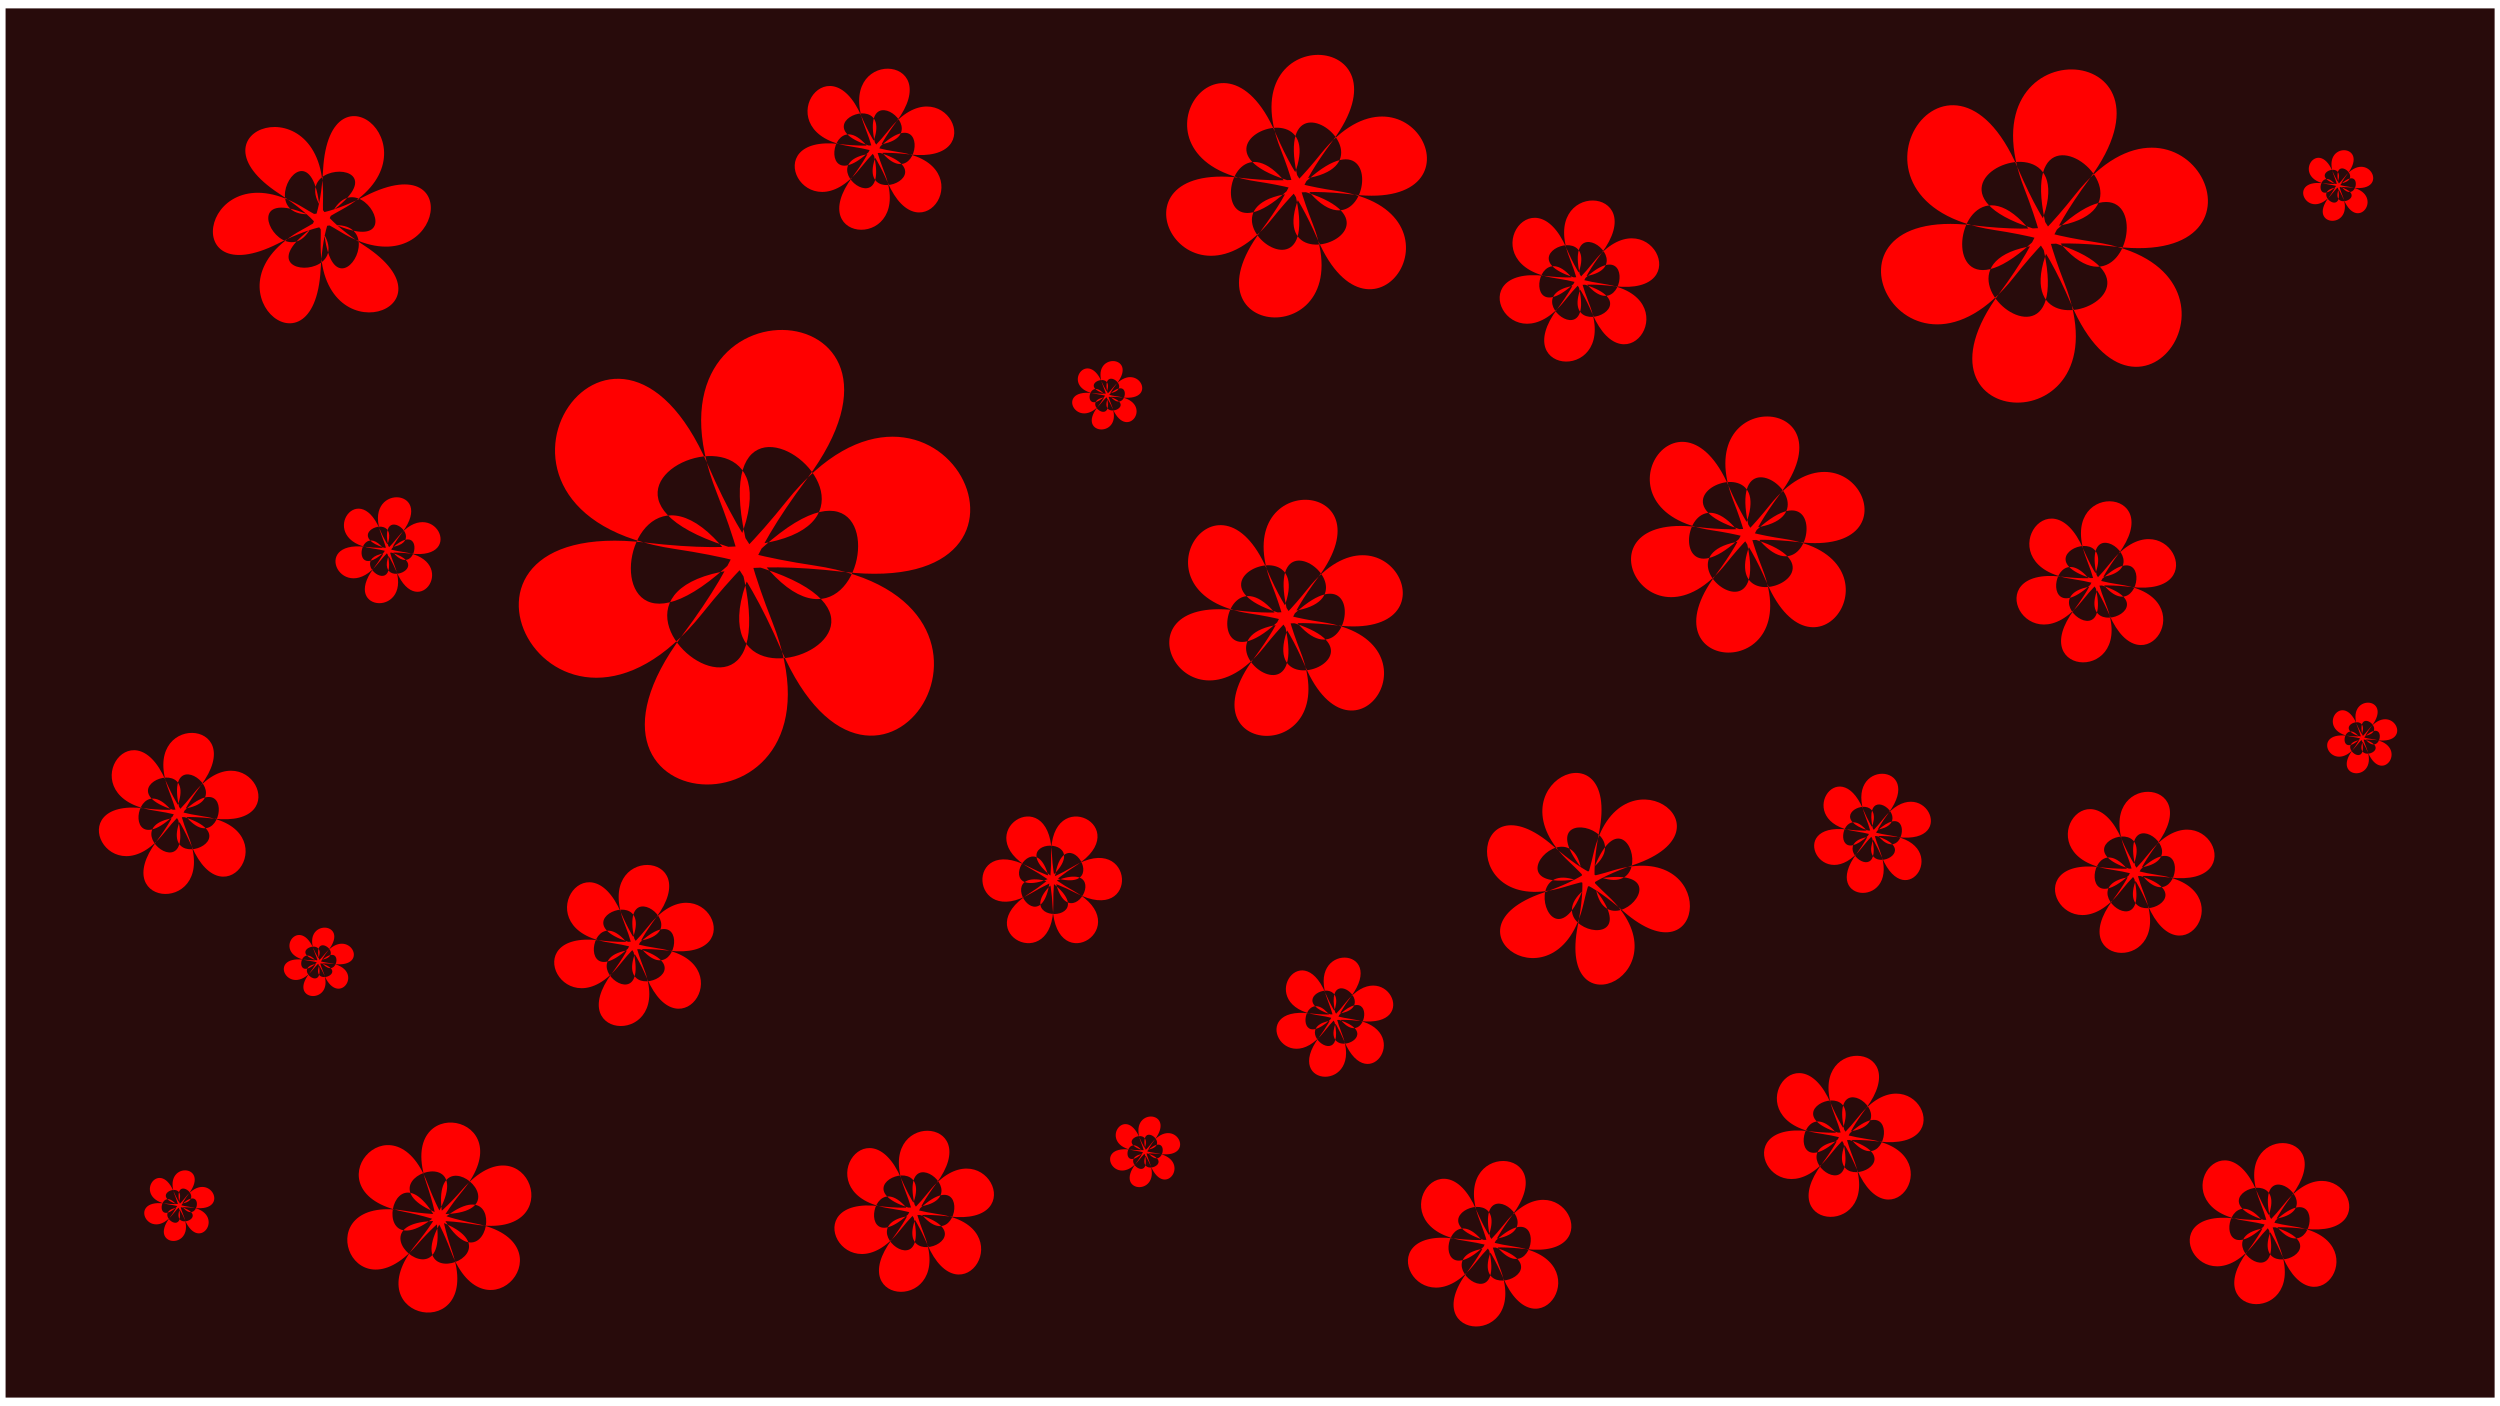 <?xml version="1.0" encoding="UTF-8" standalone="no"?>
<!-- Created with Inkscape (http://www.inkscape.org/) -->

<svg
   width="1920"
   height="1080"
   viewBox="0 0 1920 1080"
   version="1.1"
   id="svg5"
   inkscape:version="1.2.2 (b0a8486541, 2022-12-01)"
   sodipodi:docname="header.svg"
   xmlns:inkscape="http://www.inkscape.org/namespaces/inkscape"
   xmlns:sodipodi="http://sodipodi.sourceforge.net/DTD/sodipodi-0.dtd"
   xmlns="http://www.w3.org/2000/svg"
   xmlns:svg="http://www.w3.org/2000/svg">
  <sodipodi:namedview
     id="namedview7"
     pagecolor="#505050"
     bordercolor="#eeeeee"
     borderopacity="1"
     inkscape:showpageshadow="0"
     inkscape:pageopacity="0"
     inkscape:pagecheckerboard="0"
     inkscape:deskcolor="#505050"
     inkscape:document-units="px"
     showgrid="false"
     inkscape:zoom="0.17842065"
     inkscape:cx="1188.2033"
     inkscape:cy="986.4329"
     inkscape:window-width="1366"
     inkscape:window-height="699"
     inkscape:window-x="0"
     inkscape:window-y="0"
     inkscape:window-maximized="1"
     inkscape:current-layer="g230" />
  <defs
     id="defs2" />
  <g
     inkscape:label="Layer 1"
     inkscape:groupmode="layer"
     id="layer1">
    <g
       id="g230"
       transform="matrix(3.931,0,0,2.205,-41.43,-20.521)">
      <rect
         style="display:inline;fill:#280b0b;stroke-width:1.014"
         id="rect816"
         width="486.285"
         height="483.855"
         x="11.628"
         y="12.231"
         ry="0" />
      <path
         sodipodi:type="star"
         style="fill:#ff0000;stroke-width:0.34"
         id="path284"
         inkscape:flatsided="false"
         sodipodi:sides="6"
         sodipodi:cx="683.5932"
         sodipodi:cy="463.29367"
         sodipodi:r1="167.77483"
         sodipodi:r2="118.6533"
         sodipodi:arg1="1.1948335"
         sodipodi:arg2="0.11868982"
         inkscape:rounded="2.6613372"
         inkscape:randomized="0"
         d="M 745.195,619.35 C 905.941,992.678 1203.383,537.611 801.412,477.344 140.157,378.203 978.886,58.598 579.245,594.67 336.307,920.545 879.128,950.603 730.335,572.352 485.566,-49.881 1181.716,516.677 517.644,438.614 113.959,391.16 359.338,876.286 612.516,558.303 1029.002,35.21 886.424,921.373 621.992,307.237 461.246,-66.091 163.803,388.977 565.775,449.244 1227.029,548.385 388.3,867.989 787.941,331.917 1030.88,6.043 488.059,-24.016 636.851,354.235 881.62,976.469 185.47,409.911 849.543,487.973 1253.227,535.427 1007.848,50.301 754.67,368.285 338.184,891.378 480.763,5.215 745.195,619.35 Z"
         transform="matrix(0.06,0,0,0.107,220.777,174.925)"
         inkscape:transform-center-x="-1.0433918e-05"
         inkscape:transform-center-y="-1.7740008e-05" />
      <path
         sodipodi:type="star"
         style="fill:#ff0000;stroke-width:0.34"
         id="path284-7"
         inkscape:flatsided="false"
         sodipodi:sides="6"
         sodipodi:cx="683.5932"
         sodipodi:cy="463.29367"
         sodipodi:r1="167.77483"
         sodipodi:r2="118.6533"
         sodipodi:arg1="1.1948335"
         sodipodi:arg2="0.11868982"
         inkscape:rounded="2.6613372"
         inkscape:randomized="0"
         d="M 745.195,619.35 C 905.941,992.678 1203.383,537.611 801.412,477.344 140.157,378.203 978.886,58.598 579.245,594.67 336.307,920.545 879.128,950.603 730.335,572.352 485.566,-49.881 1181.716,516.677 517.644,438.614 113.959,391.16 359.338,876.286 612.516,558.303 1029.002,35.21 886.424,921.373 621.992,307.237 461.246,-66.091 163.803,388.977 565.775,449.244 1227.029,548.385 388.3,867.989 787.941,331.917 1030.88,6.043 488.059,-24.016 636.851,354.235 881.62,976.469 185.47,409.911 849.543,487.973 1253.227,535.427 1007.848,50.301 754.67,368.285 338.184,891.378 480.763,5.215 745.195,619.35 Z"
         transform="matrix(0.041,0,0,0.073,153.36,27.461)"
         inkscape:transform-center-x="-3.1943041e-05"
         inkscape:transform-center-y="-7.8832438e-06" />
      <path
         sodipodi:type="star"
         style="fill:#ff0000;stroke-width:0.34"
         id="path284-7-6"
         inkscape:flatsided="false"
         sodipodi:sides="6"
         sodipodi:cx="683.5932"
         sodipodi:cy="463.29367"
         sodipodi:r1="167.77483"
         sodipodi:r2="118.6533"
         sodipodi:arg1="1.1948335"
         sodipodi:arg2="0.11868982"
         inkscape:rounded="2.6613372"
         inkscape:randomized="0"
         d="M 745.195,619.35 C 905.941,992.678 1203.383,537.611 801.412,477.344 140.157,378.203 978.886,58.598 579.245,594.67 336.307,920.545 879.128,950.603 730.335,572.352 485.566,-49.881 1181.716,516.677 517.644,438.614 113.959,391.16 359.338,876.286 612.516,558.303 1029.002,35.21 886.424,921.373 621.992,307.237 461.246,-66.091 163.803,388.977 565.775,449.244 1227.029,548.385 388.3,867.989 787.941,331.917 1030.88,6.043 488.059,-24.016 636.851,354.235 881.62,976.469 185.47,409.911 849.543,487.973 1253.227,535.427 1007.848,50.301 754.67,368.285 338.184,891.378 480.763,5.215 745.195,619.35 Z"
         transform="matrix(0.041,0,0,0.073,399.583,279.325)"
         inkscape:transform-center-x="-3.1943041e-05"
         inkscape:transform-center-y="-7.8832438e-06" />
      <path
         sodipodi:type="star"
         style="fill:#ff0000;stroke-width:0.34"
         id="path284-7-5"
         inkscape:flatsided="false"
         sodipodi:sides="6"
         sodipodi:cx="683.5932"
         sodipodi:cy="463.29367"
         sodipodi:r1="167.77483"
         sodipodi:r2="118.6533"
         sodipodi:arg1="1.1948335"
         sodipodi:arg2="0.11868982"
         inkscape:rounded="2.6613372"
         inkscape:randomized="0"
         d="M 745.195,619.35 C 905.941,992.678 1203.383,537.611 801.412,477.344 140.157,378.203 978.886,58.598 579.245,594.67 336.307,920.545 879.128,950.603 730.335,572.352 485.566,-49.881 1181.716,516.677 517.644,438.614 113.959,391.16 359.338,876.286 612.516,558.303 1029.002,35.21 886.424,921.373 621.992,307.237 461.246,-66.091 163.803,388.977 565.775,449.244 1227.029,548.385 388.3,867.989 787.941,331.917 1030.88,6.043 488.059,-24.016 636.851,354.235 881.62,976.469 185.47,409.911 849.543,487.973 1253.227,535.427 1007.848,50.301 754.67,368.285 338.184,891.378 480.763,5.215 745.195,619.35 Z"
         transform="matrix(0.018,0,0,0.031,214.549,132.617)"
         inkscape:transform-center-x="-1.6281178e-05"
         inkscape:transform-center-y="-1.5434841e-05" />
      <path
         sodipodi:type="star"
         style="fill:#ff0000;stroke-width:0.34"
         id="path284-7-5-3"
         inkscape:flatsided="false"
         sodipodi:sides="6"
         sodipodi:cx="683.5932"
         sodipodi:cy="463.29367"
         sodipodi:r1="167.77483"
         sodipodi:r2="118.6533"
         sodipodi:arg1="1.1948335"
         sodipodi:arg2="0.11868982"
         inkscape:rounded="2.6613372"
         inkscape:randomized="0"
         d="M 745.195,619.35 C 905.941,992.678 1203.383,537.611 801.412,477.344 140.157,378.203 978.886,58.598 579.245,594.67 336.307,920.545 879.128,950.603 730.335,572.352 485.566,-49.881 1181.716,516.677 517.644,438.614 113.959,391.16 359.338,876.286 612.516,558.303 1029.002,35.21 886.424,921.373 621.992,307.237 461.246,-66.091 163.803,388.977 565.775,449.244 1227.029,548.385 388.3,867.989 787.941,331.917 1030.88,6.043 488.059,-24.016 636.851,354.235 881.62,976.469 185.47,409.911 849.543,487.973 1253.227,535.427 1007.848,50.301 754.67,368.285 338.184,891.378 480.763,5.215 745.195,619.35 Z"
         transform="matrix(0.041,0,0,0.073,291.086,73.372)"
         inkscape:transform-center-x="-3.1943041e-05"
         inkscape:transform-center-y="-7.8832438e-06" />
      <path
         sodipodi:type="star"
         style="fill:#ff0000;stroke-width:0.34"
         id="path284-6"
         inkscape:flatsided="false"
         sodipodi:sides="6"
         sodipodi:cx="683.5932"
         sodipodi:cy="463.29367"
         sodipodi:r1="117.49393"
         sodipodi:r2="118.6533"
         sodipodi:arg1="1.2393172"
         sodipodi:arg2="0.16317351"
         inkscape:rounded="2.6613372"
         inkscape:randomized="0"
         d="M 721.831,574.391 C 835.776,875.651 1116.76,544.443 800.67,482.569 262.13,377.15 953.94,127.194 606.498,551.957 402.572,801.267 829.899,879.002 725.439,574.323 547.464,55.224 1109.837,529.371 568.261,440.859 250.39,388.909 396.732,797.852 608.362,555.048 968.927,141.367 839.491,865.47 645.356,352.196 531.411,50.936 250.426,382.144 566.516,444.018 1105.057,549.437 413.247,799.393 760.688,374.63 964.614,125.321 537.287,47.585 641.747,352.264 819.723,871.364 257.349,397.217 798.925,485.728 1116.797,537.678 970.454,128.735 758.825,371.539 398.259,785.22 527.695,61.117 721.831,574.391 Z"
         transform="matrix(0.06,0,0,0.107,55.357,383.806)"
         inkscape:transform-center-x="-1.0433918e-05"
         inkscape:transform-center-y="-1.7740008e-05" />
      <path
         sodipodi:type="star"
         style="fill:#ff0000;stroke-width:0.34"
         id="path284-7-2"
         inkscape:flatsided="false"
         sodipodi:sides="6"
         sodipodi:cx="683.5932"
         sodipodi:cy="463.29367"
         sodipodi:r1="167.77483"
         sodipodi:r2="118.6533"
         sodipodi:arg1="1.1948335"
         sodipodi:arg2="0.11868982"
         inkscape:rounded="2.6613372"
         inkscape:randomized="0"
         d="M 745.195,619.35 C 905.941,992.678 1203.383,537.611 801.412,477.344 140.157,378.203 978.886,58.598 579.245,594.67 336.307,920.545 879.128,950.603 730.335,572.352 485.566,-49.881 1181.716,516.677 517.644,438.614 113.959,391.16 359.338,876.286 612.516,558.303 1029.002,35.21 886.424,921.373 621.992,307.237 461.246,-66.091 163.803,388.977 565.775,449.244 1227.029,548.385 388.3,867.989 787.941,331.917 1030.88,6.043 488.059,-24.016 636.851,354.235 881.62,976.469 185.47,409.911 849.543,487.973 1253.227,535.427 1007.848,50.301 754.67,368.285 338.184,891.378 480.763,5.215 745.195,619.35 Z"
         transform="matrix(0.041,0,0,0.073,17.417,258.804)"
         inkscape:transform-center-x="-3.1943041e-05"
         inkscape:transform-center-y="-7.8832438e-06" />
      <path
         sodipodi:type="star"
         style="fill:#ff0000;stroke-width:0.34"
         id="path284-7-5-3-9"
         inkscape:flatsided="false"
         sodipodi:sides="6"
         sodipodi:cx="683.5932"
         sodipodi:cy="463.29367"
         sodipodi:r1="167.77483"
         sodipodi:r2="118.6533"
         sodipodi:arg1="1.1948335"
         sodipodi:arg2="0.11868982"
         inkscape:rounded="2.6613372"
         inkscape:randomized="0"
         d="M 745.195,619.35 C 905.941,992.678 1203.383,537.611 801.412,477.344 140.157,378.203 978.886,58.598 579.245,594.67 336.307,920.545 879.128,950.603 730.335,572.352 485.566,-49.881 1181.716,516.677 517.644,438.614 113.959,391.16 359.338,876.286 612.516,558.303 1029.002,35.21 886.424,921.373 621.992,307.237 461.246,-66.091 163.803,388.977 565.775,449.244 1227.029,548.385 388.3,867.989 787.941,331.917 1030.88,6.043 488.059,-24.016 636.851,354.235 881.62,976.469 185.47,409.911 849.543,487.973 1253.227,535.427 1007.848,50.301 754.67,368.285 338.184,891.378 480.763,5.215 745.195,619.35 Z"
         transform="matrix(0.041,0,0,0.073,392.064,178.135)"
         inkscape:transform-center-x="-3.1943041e-05"
         inkscape:transform-center-y="-7.8832438e-06" />
      <path
         sodipodi:type="star"
         style="fill:#ff0000;stroke-width:0.34"
         id="path284-7-1"
         inkscape:flatsided="false"
         sodipodi:sides="6"
         sodipodi:cx="683.5932"
         sodipodi:cy="463.29367"
         sodipodi:r1="167.77483"
         sodipodi:r2="118.6533"
         sodipodi:arg1="1.1948335"
         sodipodi:arg2="0.11868982"
         inkscape:rounded="2.6613372"
         inkscape:randomized="0"
         d="M 745.195,619.35 C 905.941,992.678 1203.383,537.611 801.412,477.344 140.157,378.203 978.886,58.598 579.245,594.67 336.307,920.545 879.128,950.603 730.335,572.352 485.566,-49.881 1181.716,516.677 517.644,438.614 113.959,391.16 359.338,876.286 612.516,558.303 1029.002,35.21 886.424,921.373 621.992,307.237 461.246,-66.091 163.803,388.977 565.775,449.244 1227.029,548.385 388.3,867.989 787.941,331.917 1030.88,6.043 488.059,-24.016 636.851,354.235 881.62,976.469 185.47,409.911 849.543,487.973 1253.227,535.427 1007.848,50.301 754.67,368.285 338.184,891.378 480.763,5.215 745.195,619.35 Z"
         transform="matrix(0.041,0,0,0.073,342.74,371.27)"
         inkscape:transform-center-x="-3.1943041e-05"
         inkscape:transform-center-y="-7.8832438e-06" />
      <path
         sodipodi:type="star"
         style="fill:#ff0000;stroke-width:0.34"
         id="path284-7-8"
         inkscape:flatsided="false"
         sodipodi:sides="6"
         sodipodi:cx="683.5932"
         sodipodi:cy="463.29367"
         sodipodi:r1="167.77483"
         sodipodi:r2="118.6533"
         sodipodi:arg1="1.1948335"
         sodipodi:arg2="0.11868982"
         inkscape:rounded="2.6613372"
         inkscape:randomized="0"
         d="M 745.195,619.35 C 905.941,992.678 1203.383,537.611 801.412,477.344 140.157,378.203 978.886,58.598 579.245,594.67 336.307,920.545 879.128,950.603 730.335,572.352 485.566,-49.881 1181.716,516.677 517.644,438.614 113.959,391.16 359.338,876.286 612.516,558.303 1029.002,35.21 886.424,921.373 621.992,307.237 461.246,-66.091 163.803,388.977 565.775,449.244 1227.029,548.385 388.3,867.989 787.941,331.917 1030.88,6.043 488.059,-24.016 636.851,354.235 881.62,976.469 185.47,409.911 849.543,487.973 1253.227,535.427 1007.848,50.301 754.67,368.285 338.184,891.378 480.763,5.215 745.195,619.35 Z"
         transform="matrix(0.041,0,0,0.073,425.905,401.669)"
         inkscape:transform-center-x="-3.1943041e-05"
         inkscape:transform-center-y="-7.8832438e-06" />
      <path
         sodipodi:type="star"
         style="fill:#ff0000;stroke-width:0.34"
         id="path284-7-8-7"
         inkscape:flatsided="false"
         sodipodi:sides="6"
         sodipodi:cx="683.5932"
         sodipodi:cy="463.29367"
         sodipodi:r1="167.77483"
         sodipodi:r2="118.6533"
         sodipodi:arg1="1.1948335"
         sodipodi:arg2="0.11868982"
         inkscape:rounded="2.6613372"
         inkscape:randomized="0"
         d="M 745.195,619.35 C 905.941,992.678 1203.383,537.611 801.412,477.344 140.157,378.203 978.886,58.598 579.245,594.67 336.307,920.545 879.128,950.603 730.335,572.352 485.566,-49.881 1181.716,516.677 517.644,438.614 113.959,391.16 359.338,876.286 612.516,558.303 1029.002,35.21 886.424,921.373 621.992,307.237 461.246,-66.091 163.803,388.977 565.775,449.244 1227.029,548.385 388.3,867.989 787.941,331.917 1030.88,6.043 488.059,-24.016 636.851,354.235 881.62,976.469 185.47,409.911 849.543,487.973 1253.227,535.427 1007.848,50.301 754.67,368.285 338.184,891.378 480.763,5.215 745.195,619.35 Z"
         transform="matrix(0.067,0,0,0.119,218.045,19.015)"
         inkscape:transform-center-x="-4.8222778e-05"
         inkscape:transform-center-y="-1.6188422e-05" />
      <path
         sodipodi:type="star"
         style="fill:#ff0000;stroke-width:0.34"
         id="path284-6-3"
         inkscape:flatsided="false"
         sodipodi:sides="6"
         sodipodi:cx="683.5932"
         sodipodi:cy="463.29367"
         sodipodi:r1="167.77483"
         sodipodi:r2="118.6533"
         sodipodi:arg1="1.1948335"
         sodipodi:arg2="0.11868982"
         inkscape:rounded="2.6613372"
         inkscape:randomized="0"
         d="M 745.195,619.35 C 905.941,992.678 1203.383,537.611 801.412,477.344 140.157,378.203 978.886,58.598 579.245,594.67 336.307,920.545 879.128,950.603 730.335,572.352 485.566,-49.881 1181.716,516.677 517.644,438.614 113.959,391.16 359.338,876.286 612.516,558.303 1029.002,35.21 886.424,921.373 621.992,307.237 461.246,-66.091 163.803,388.977 565.775,449.244 1227.029,548.385 388.3,867.989 787.941,331.917 1030.88,6.043 488.059,-24.016 636.851,354.235 881.62,976.469 185.47,409.911 849.543,487.973 1253.227,535.427 1007.848,50.301 754.67,368.285 338.184,891.378 480.763,5.215 745.195,619.35 Z"
         transform="matrix(0.06,0,0,0.107,310.989,145.914)"
         inkscape:transform-center-x="-1.0433918e-05"
         inkscape:transform-center-y="-1.7740008e-05" />
      <path
         sodipodi:type="star"
         style="fill:#ff0000;stroke-width:0.34"
         id="path284-7-2-6"
         inkscape:flatsided="false"
         sodipodi:sides="6"
         sodipodi:cx="683.5932"
         sodipodi:cy="463.29367"
         sodipodi:r1="131.89423"
         sodipodi:r2="118.6533"
         sodipodi:arg1="0.50795715"
         sodipodi:arg2="-0.56818653"
         inkscape:rounded="2.6613372"
         inkscape:randomized="0"
         d="M 798.834,527.446 C 1103.487,685.16 1078.187,223.641 783.603,399.446 283.427,697.946 658.927,13.309 685.656,595.172 701.398,937.866 1088.435,685.196 788.892,517.981 280.295,234.066 1060.958,216.94 570.415,531.019 281.505,715.999 693.841,924.848 688.882,581.829 680.461,-0.586 1085.624,666.924 568.352,399.141 263.699,241.428 288.999,702.946 583.583,527.142 1083.759,228.641 708.259,913.278 681.53,331.416 665.788,-11.278 278.751,241.391 578.294,408.606 1086.891,692.521 306.228,709.647 796.771,395.568 1085.682,210.588 673.345,1.739 678.304,344.758 686.725,927.174 281.562,259.663 798.834,527.446 Z"
         transform="matrix(0.041,0,0,0.073,188.081,281.932)"
         inkscape:transform-center-x="-3.1943041e-05"
         inkscape:transform-center-y="-7.8832438e-06" />
      <path
         sodipodi:type="star"
         style="fill:#ff0000;stroke-width:0.34"
         id="path284-7-5-9"
         inkscape:flatsided="false"
         sodipodi:sides="6"
         sodipodi:cx="683.5932"
         sodipodi:cy="463.29367"
         sodipodi:r1="167.77483"
         sodipodi:r2="118.6533"
         sodipodi:arg1="1.1948335"
         sodipodi:arg2="0.11868982"
         inkscape:rounded="2.6613372"
         inkscape:randomized="0"
         d="M 745.195,619.35 C 905.941,992.678 1203.383,537.611 801.412,477.344 140.157,378.203 978.886,58.598 579.245,594.67 336.307,920.545 879.128,950.603 730.335,572.352 485.566,-49.881 1181.716,516.677 517.644,438.614 113.959,391.16 359.338,876.286 612.516,558.303 1029.002,35.21 886.424,921.373 621.992,307.237 461.246,-66.091 163.803,388.977 565.775,449.244 1227.029,548.385 388.3,867.989 787.941,331.917 1030.88,6.043 488.059,-24.016 636.851,354.235 881.62,976.469 185.47,409.911 849.543,487.973 1253.227,535.427 1007.848,50.301 754.67,368.285 338.184,891.378 480.763,5.215 745.195,619.35 Z"
         transform="matrix(0.018,0,0,0.031,60.526,329.956)"
         inkscape:transform-center-x="-1.6281178e-05"
         inkscape:transform-center-y="-1.5434841e-05" />
      <path
         sodipodi:type="star"
         style="fill:#ff0000;stroke-width:0.34"
         id="path284-7-5-3-1"
         inkscape:flatsided="false"
         sodipodi:sides="6"
         sodipodi:cx="683.5932"
         sodipodi:cy="463.29367"
         sodipodi:r1="167.77483"
         sodipodi:r2="118.6533"
         sodipodi:arg1="1.1948335"
         sodipodi:arg2="0.11868982"
         inkscape:rounded="2.6613372"
         inkscape:randomized="0"
         d="M 745.195,619.35 C 905.941,992.678 1203.383,537.611 801.412,477.344 140.157,378.203 978.886,58.598 579.245,594.67 336.307,920.545 879.128,950.603 730.335,572.352 485.566,-49.881 1181.716,516.677 517.644,438.614 113.959,391.16 359.338,876.286 612.516,558.303 1029.002,35.21 886.424,921.373 621.992,307.237 461.246,-66.091 163.803,388.977 565.775,449.244 1227.029,548.385 388.3,867.989 787.941,331.917 1030.88,6.043 488.059,-24.016 636.851,354.235 881.62,976.469 185.47,409.911 849.543,487.973 1253.227,535.427 1007.848,50.301 754.67,368.285 338.184,891.378 480.763,5.215 745.195,619.35 Z"
         transform="matrix(0.041,0,0,0.073,106.374,304.8)"
         inkscape:transform-center-x="-3.1943041e-05"
         inkscape:transform-center-y="-7.8832438e-06" />
      <path
         sodipodi:type="star"
         style="fill:#ff0000;stroke-width:0.34"
         id="path284-7-5-5"
         inkscape:flatsided="false"
         sodipodi:sides="6"
         sodipodi:cx="683.5932"
         sodipodi:cy="463.29367"
         sodipodi:r1="167.77483"
         sodipodi:r2="118.6533"
         sodipodi:arg1="1.1948335"
         sodipodi:arg2="0.11868982"
         inkscape:rounded="2.6613372"
         inkscape:randomized="0"
         d="M 745.195,619.35 C 905.941,992.678 1203.383,537.611 801.412,477.344 140.157,378.203 978.886,58.598 579.245,594.67 336.307,920.545 879.128,950.603 730.335,572.352 485.566,-49.881 1181.716,516.677 517.644,438.614 113.959,391.16 359.338,876.286 612.516,558.303 1029.002,35.21 886.424,921.373 621.992,307.237 461.246,-66.091 163.803,388.977 565.775,449.244 1227.029,548.385 388.3,867.989 787.941,331.917 1030.88,6.043 488.059,-24.016 636.851,354.235 881.62,976.469 185.47,409.911 849.543,487.973 1253.227,535.427 1007.848,50.301 754.67,368.285 338.184,891.378 480.763,5.215 745.195,619.35 Z"
         transform="matrix(0.027,0,0,0.048,67.889,178.713)"
         inkscape:transform-center-x="-3.0997327e-05"
         inkscape:transform-center-y="2.2593633e-06" />
      <path
         sodipodi:type="star"
         style="fill:#ff0000;stroke-width:0.34"
         id="path284-3"
         inkscape:flatsided="false"
         sodipodi:sides="6"
         sodipodi:cx="683.5932"
         sodipodi:cy="463.29367"
         sodipodi:r1="53.192696"
         sodipodi:r2="118.6533"
         sodipodi:arg1="1.6241635"
         sodipodi:arg2="0.54801983"
         inkscape:rounded="2.6613372"
         inkscape:randomized="0"
         d="m 680.756,516.411 c -6.642,277.971 336.975,160.649 104.115,8.701 -341.911,-223.107 209.646,-233.345 -148.697,-37.717 -244.051,133.234 29.361,372.154 44.522,94.517 22.261,-407.657 306.905,64.886 -41.685,-147.634 C 401.602,289.54 331.397,645.782 579.418,520.093 943.59,335.543 676.678,818.324 686.431,410.177 693.073,132.205 349.455,249.527 582.316,401.476 924.227,624.582 372.67,634.82 731.013,439.192 975.064,305.959 701.651,67.039 686.491,344.676 664.23,752.333 379.585,279.79 728.175,492.309 965.584,637.047 1035.789,280.805 787.768,406.494 423.596,591.044 690.508,108.263 680.756,516.411 Z"
         transform="matrix(0.082,0,0,0.146,17.366,18.19)"
         inkscape:transform-center-x="-467.49517"
         inkscape:transform-center-y="187.01618" />
      <path
         sodipodi:type="star"
         style="fill:#ff0000;stroke-width:0.34"
         id="path284-7-2-2"
         inkscape:flatsided="false"
         sodipodi:sides="6"
         sodipodi:cx="683.5932"
         sodipodi:cy="463.29367"
         sodipodi:r1="222.16872"
         sodipodi:r2="118.6533"
         sodipodi:arg1="1.7958911"
         sodipodi:arg2="0.71974739"
         inkscape:rounded="2.661"
         inkscape:randomized="0"
         d="M 634.005,679.858 C 533.502,1191.59 1154.443,896.943 772.817,541.509 185.055,-5.913 1231.2,268.611 471.249,528.631 -22.176,697.459 543.467,1087.886 660.468,579.672 840.669,-203.056 1125.997,840.194 520.837,312.067 127.916,-30.837 72.617,654.237 571.244,501.456 1339.207,266.15 578.39,1034.877 733.181,246.73 833.685,-265.003 212.744,29.645 594.369,385.078 1182.131,932.5 135.986,657.976 895.937,397.956 1389.362,229.128 823.72,-161.299 706.718,346.916 526.517,1129.644 241.19,86.394 846.349,614.52 1239.271,957.425 1294.569,272.351 795.942,425.131 27.979,660.437 788.796,-108.289 634.005,679.858 Z"
         transform="matrix(0.042,0,0,0.075,292.168,280.641)"
         inkscape:transform-center-x="-3.7800412e-05"
         inkscape:transform-center-y="-2.1329578e-06" />
      <path
         sodipodi:type="star"
         style="fill:#ff0000;stroke-width:0.34"
         id="path284-7-2-6-0"
         inkscape:flatsided="false"
         sodipodi:sides="6"
         sodipodi:cx="683.5932"
         sodipodi:cy="463.29367"
         sodipodi:r1="167.77483"
         sodipodi:r2="118.6533"
         sodipodi:arg1="1.1948335"
         sodipodi:arg2="0.11868982"
         inkscape:rounded="2.6613372"
         inkscape:randomized="0"
         d="M 745.195,619.35 C 905.941,992.678 1203.383,537.611 801.412,477.344 140.157,378.203 978.886,58.598 579.245,594.67 336.307,920.545 879.128,950.603 730.335,572.352 485.566,-49.881 1181.716,516.677 517.644,438.614 113.959,391.16 359.338,876.286 612.516,558.303 1029.002,35.21 886.424,921.373 621.992,307.237 461.246,-66.091 163.803,388.977 565.775,449.244 1227.029,548.385 388.3,867.989 787.941,331.917 1030.88,6.043 488.059,-24.016 636.851,354.235 881.62,976.469 185.47,409.911 849.543,487.973 1253.227,535.427 1007.848,50.301 754.67,368.285 338.184,891.378 480.763,5.215 745.195,619.35 Z"
         transform="matrix(0.041,0,0,0.073,161.118,397.381)"
         inkscape:transform-center-x="-3.1943041e-05"
         inkscape:transform-center-y="-7.8832438e-06" />
      <path
         sodipodi:type="star"
         style="fill:#ff0000;stroke-width:0.34"
         id="path284-7-2-2-6"
         inkscape:flatsided="false"
         sodipodi:sides="6"
         sodipodi:cx="683.5932"
         sodipodi:cy="463.29367"
         sodipodi:r1="167.77483"
         sodipodi:r2="118.6533"
         sodipodi:arg1="1.1948335"
         sodipodi:arg2="0.11868982"
         inkscape:rounded="2.6613372"
         inkscape:randomized="0"
         d="M 745.195,619.35 C 905.941,992.678 1203.383,537.611 801.412,477.344 140.157,378.203 978.886,58.598 579.245,594.67 336.307,920.545 879.128,950.603 730.335,572.352 485.566,-49.881 1181.716,516.677 517.644,438.614 113.959,391.16 359.338,876.286 612.516,558.303 1029.002,35.21 886.424,921.373 621.992,307.237 461.246,-66.091 163.803,388.977 565.775,449.244 1227.029,548.385 388.3,867.989 787.941,331.917 1030.88,6.043 488.059,-24.016 636.851,354.235 881.62,976.469 185.47,409.911 849.543,487.973 1253.227,535.427 1007.848,50.301 754.67,368.285 338.184,891.378 480.763,5.215 745.195,619.35 Z"
         transform="matrix(0.042,0,0,0.075,272.861,407.751)"
         inkscape:transform-center-x="-3.7800412e-05"
         inkscape:transform-center-y="-2.1329578e-06" />
      <path
         sodipodi:type="star"
         style="fill:#ff0000;stroke-width:0.34"
         id="path284-7-5-9-7"
         inkscape:flatsided="false"
         sodipodi:sides="6"
         sodipodi:cx="683.5932"
         sodipodi:cy="463.29367"
         sodipodi:r1="167.77483"
         sodipodi:r2="118.6533"
         sodipodi:arg1="1.1948335"
         sodipodi:arg2="0.11868982"
         inkscape:rounded="2.6613372"
         inkscape:randomized="0"
         d="M 745.195,619.35 C 905.941,992.678 1203.383,537.611 801.412,477.344 140.157,378.203 978.886,58.598 579.245,594.67 336.307,920.545 879.128,950.603 730.335,572.352 485.566,-49.881 1181.716,516.677 517.644,438.614 113.959,391.16 359.338,876.286 612.516,558.303 1029.002,35.21 886.424,921.373 621.992,307.237 461.246,-66.091 163.803,388.977 565.775,449.244 1227.029,548.385 388.3,867.989 787.941,331.917 1030.88,6.043 488.059,-24.016 636.851,354.235 881.62,976.469 185.47,409.911 849.543,487.973 1253.227,535.427 1007.848,50.301 754.67,368.285 338.184,891.378 480.763,5.215 745.195,619.35 Z"
         transform="matrix(0.03,0,0,0.054,355.867,274.538)"
         inkscape:transform-center-x="-3.9865929e-05"
         inkscape:transform-center-y="-2.5049438e-05" />
      <path
         sodipodi:type="star"
         style="fill:#ff0000;stroke-width:0.34"
         id="path284-7-5-9-7-0"
         inkscape:flatsided="false"
         sodipodi:sides="6"
         sodipodi:cx="683.5932"
         sodipodi:cy="463.29367"
         sodipodi:r1="167.77483"
         sodipodi:r2="118.6533"
         sodipodi:arg1="1.1948335"
         sodipodi:arg2="0.11868982"
         inkscape:rounded="2.6613372"
         inkscape:randomized="0"
         d="M 745.195,619.35 C 905.941,992.678 1203.383,537.611 801.412,477.344 140.157,378.203 978.886,58.598 579.245,594.67 336.307,920.545 879.128,950.603 730.335,572.352 485.566,-49.881 1181.716,516.677 517.644,438.614 113.959,391.16 359.338,876.286 612.516,558.303 1029.002,35.21 886.424,921.373 621.992,307.237 461.246,-66.091 163.803,388.977 565.775,449.244 1227.029,548.385 388.3,867.989 787.941,331.917 1030.88,6.043 488.059,-24.016 636.851,354.235 881.62,976.469 185.47,409.911 849.543,487.973 1253.227,535.427 1007.848,50.301 754.67,368.285 338.184,891.378 480.763,5.215 745.195,619.35 Z"
         transform="matrix(0.03,0,0,0.054,250.824,338.57)"
         inkscape:transform-center-x="-3.9865929e-05"
         inkscape:transform-center-y="-2.5049438e-05" />
      <path
         sodipodi:type="star"
         style="fill:#ff0000;stroke-width:0.34"
         id="path284-7-5-9-7-9"
         inkscape:flatsided="false"
         sodipodi:sides="6"
         sodipodi:cx="683.5932"
         sodipodi:cy="463.29367"
         sodipodi:r1="167.77483"
         sodipodi:r2="118.6533"
         sodipodi:arg1="1.1948335"
         sodipodi:arg2="0.11868982"
         inkscape:rounded="2.6613372"
         inkscape:randomized="0"
         d="M 745.195,619.35 C 905.941,992.678 1203.383,537.611 801.412,477.344 140.157,378.203 978.886,58.598 579.245,594.67 336.307,920.545 879.128,950.603 730.335,572.352 485.566,-49.881 1181.716,516.677 517.644,438.614 113.959,391.16 359.338,876.286 612.516,558.303 1029.002,35.21 886.424,921.373 621.992,307.237 461.246,-66.091 163.803,388.977 565.775,449.244 1227.029,548.385 388.3,867.989 787.941,331.917 1030.88,6.043 488.059,-24.016 636.851,354.235 881.62,976.469 185.47,409.911 849.543,487.973 1253.227,535.427 1007.848,50.301 754.67,368.285 338.184,891.378 480.763,5.215 745.195,619.35 Z"
         transform="matrix(0.018,0,0,0.032,455.047,59.096)"
         inkscape:transform-center-x="-4.211942e-05"
         inkscape:transform-center-y="-2.1061763e-05" />
      <path
         sodipodi:type="star"
         style="fill:#ff0000;stroke-width:0.34"
         id="path284-7-5-9-7-9-2"
         inkscape:flatsided="false"
         sodipodi:sides="6"
         sodipodi:cx="683.5932"
         sodipodi:cy="463.29367"
         sodipodi:r1="167.77483"
         sodipodi:r2="118.6533"
         sodipodi:arg1="1.1948335"
         sodipodi:arg2="0.11868982"
         inkscape:rounded="2.6613372"
         inkscape:randomized="0"
         d="M 745.195,619.35 C 905.941,992.678 1203.383,537.611 801.412,477.344 140.157,378.203 978.886,58.598 579.245,594.67 336.307,920.545 879.128,950.603 730.335,572.352 485.566,-49.881 1181.716,516.677 517.644,438.614 113.959,391.16 359.338,876.286 612.516,558.303 1029.002,35.21 886.424,921.373 621.992,307.237 461.246,-66.091 163.803,388.977 565.775,449.244 1227.029,548.385 388.3,867.989 787.941,331.917 1030.88,6.043 488.059,-24.016 636.851,354.235 881.62,976.469 185.47,409.911 849.543,487.973 1253.227,535.427 1007.848,50.301 754.67,368.285 338.184,891.378 480.763,5.215 745.195,619.35 Z"
         transform="matrix(0.018,0,0,0.032,459.736,251.517)"
         inkscape:transform-center-x="-4.211942e-05"
         inkscape:transform-center-y="-2.1061763e-05" />
      <path
         sodipodi:type="star"
         style="fill:#ff0000;stroke-width:0.34"
         id="path284-7-5-9-7-2"
         inkscape:flatsided="false"
         sodipodi:sides="6"
         sodipodi:cx="683.5932"
         sodipodi:cy="463.29367"
         sodipodi:r1="167.77483"
         sodipodi:r2="118.6533"
         sodipodi:arg1="1.1948335"
         sodipodi:arg2="0.11868982"
         inkscape:rounded="2.6613372"
         inkscape:randomized="0"
         d="M 745.195,619.35 C 905.941,992.678 1203.383,537.611 801.412,477.344 140.157,378.203 978.886,58.598 579.245,594.67 336.307,920.545 879.128,950.603 730.335,572.352 485.566,-49.881 1181.716,516.677 517.644,438.614 113.959,391.16 359.338,876.286 612.516,558.303 1029.002,35.21 886.424,921.373 621.992,307.237 461.246,-66.091 163.803,388.977 565.775,449.244 1227.029,548.385 388.3,867.989 787.941,331.917 1030.88,6.043 488.059,-24.016 636.851,354.235 881.62,976.469 185.47,409.911 849.543,487.973 1253.227,535.427 1007.848,50.301 754.67,368.285 338.184,891.378 480.763,5.215 745.195,619.35 Z"
         transform="matrix(0.018,0,0,0.032,221.956,395.663)"
         inkscape:transform-center-x="-4.211942e-05"
         inkscape:transform-center-y="-2.1061763e-05" />
      <path
         sodipodi:type="star"
         style="fill:#ff0000;stroke-width:0.34"
         id="path284-7-5-9-7-2-2"
         inkscape:flatsided="false"
         sodipodi:sides="6"
         sodipodi:cx="-9465.8782"
         sodipodi:cy="1046.7226"
         sodipodi:r1="167.77483"
         sodipodi:r2="118.6533"
         sodipodi:arg1="1.1948335"
         sodipodi:arg2="0.11868982"
         inkscape:rounded="2.6613372"
         inkscape:randomized="0"
         d="m -9404.276,1202.779 c 160.746,373.328 458.188,-81.74 56.217,-142.007 -661.255,-99.141 177.474,-418.746 -222.167,117.327 -242.938,325.874 299.883,355.933 151.09,-22.318 -244.769,-622.234 451.382,-55.676 -212.691,-133.738 -403.684,-47.454 -158.306,437.673 94.873,119.689 416.486,-523.093 273.907,363.07 9.475,-251.065 -160.746,-373.328 -458.188,81.74 -56.217,142.007 661.255,99.141 -177.474,418.746 222.167,-117.327 242.938,-325.874 -299.883,-355.933 -151.09,22.318 244.769,622.234 -451.382,55.676 212.691,133.739 403.684,47.454 158.305,-437.672 -94.873,-119.689 -416.486,523.093 -273.907,-363.07 -9.475,251.065 z"
         transform="matrix(0.018,0,0,0.032,215.95,395.743)"
         inkscape:transform-center-x="-4.211942e-05"
         inkscape:transform-center-y="-2.1061763e-05" />
      <path
         sodipodi:type="star"
         style="fill:#ff0000;stroke-width:0.34"
         id="path284-3-0"
         inkscape:flatsided="false"
         sodipodi:sides="6"
         sodipodi:cx="683.5932"
         sodipodi:cy="463.29367"
         sodipodi:r1="167.77483"
         sodipodi:r2="118.6533"
         sodipodi:arg1="1.1948335"
         sodipodi:arg2="0.11868982"
         inkscape:rounded="2.6613372"
         inkscape:randomized="0"
         d="M 745.195,619.35 C 905.941,992.678 1203.383,537.611 801.412,477.344 140.157,378.203 978.886,58.598 579.245,594.67 336.307,920.545 879.128,950.603 730.335,572.352 485.566,-49.881 1181.716,516.677 517.644,438.614 113.959,391.16 359.338,876.286 612.516,558.303 1029.002,35.21 886.424,921.373 621.992,307.237 461.246,-66.091 163.803,388.977 565.775,449.244 1227.029,548.385 388.3,867.989 787.941,331.917 1030.88,6.043 488.059,-24.016 636.851,354.235 881.62,976.469 185.47,409.911 849.543,487.973 1253.227,535.427 1007.848,50.301 754.67,368.285 338.184,891.378 480.763,5.215 745.195,619.35 Z"
         transform="matrix(0.084,0,0,0.151,352.545,21.558)"
         inkscape:transform-center-x="-482.48471"
         inkscape:transform-center-y="193.01257" />
      <path
         sodipodi:type="star"
         style="fill:#ff0000;stroke-width:0.34"
         id="path284-3-6"
         inkscape:flatsided="false"
         sodipodi:sides="6"
         sodipodi:cx="683.5932"
         sodipodi:cy="463.29367"
         sodipodi:r1="167.77483"
         sodipodi:r2="118.6533"
         sodipodi:arg1="1.1948335"
         sodipodi:arg2="0.11868982"
         inkscape:rounded="2.6613372"
         inkscape:randomized="0"
         d="M 745.195,619.35 C 905.941,992.678 1203.383,537.611 801.412,477.344 140.157,378.203 978.886,58.598 579.245,594.67 336.307,920.545 879.128,950.603 730.335,572.352 485.566,-49.881 1181.716,516.677 517.644,438.614 113.959,391.16 359.338,876.286 612.516,558.303 1029.002,35.21 886.424,921.373 621.992,307.237 461.246,-66.091 163.803,388.977 565.775,449.244 1227.029,548.385 388.3,867.989 787.941,331.917 1030.88,6.043 488.059,-24.016 636.851,354.235 881.62,976.469 185.47,409.911 849.543,487.973 1253.227,535.427 1007.848,50.301 754.67,368.285 338.184,891.378 480.763,5.215 745.195,619.35 Z"
         transform="matrix(0.116,0,0,0.206,76.693,107.949)"
         inkscape:transform-center-x="-661.66441"
         inkscape:transform-center-y="264.6914" />
    </g>
  </g>
</svg>
